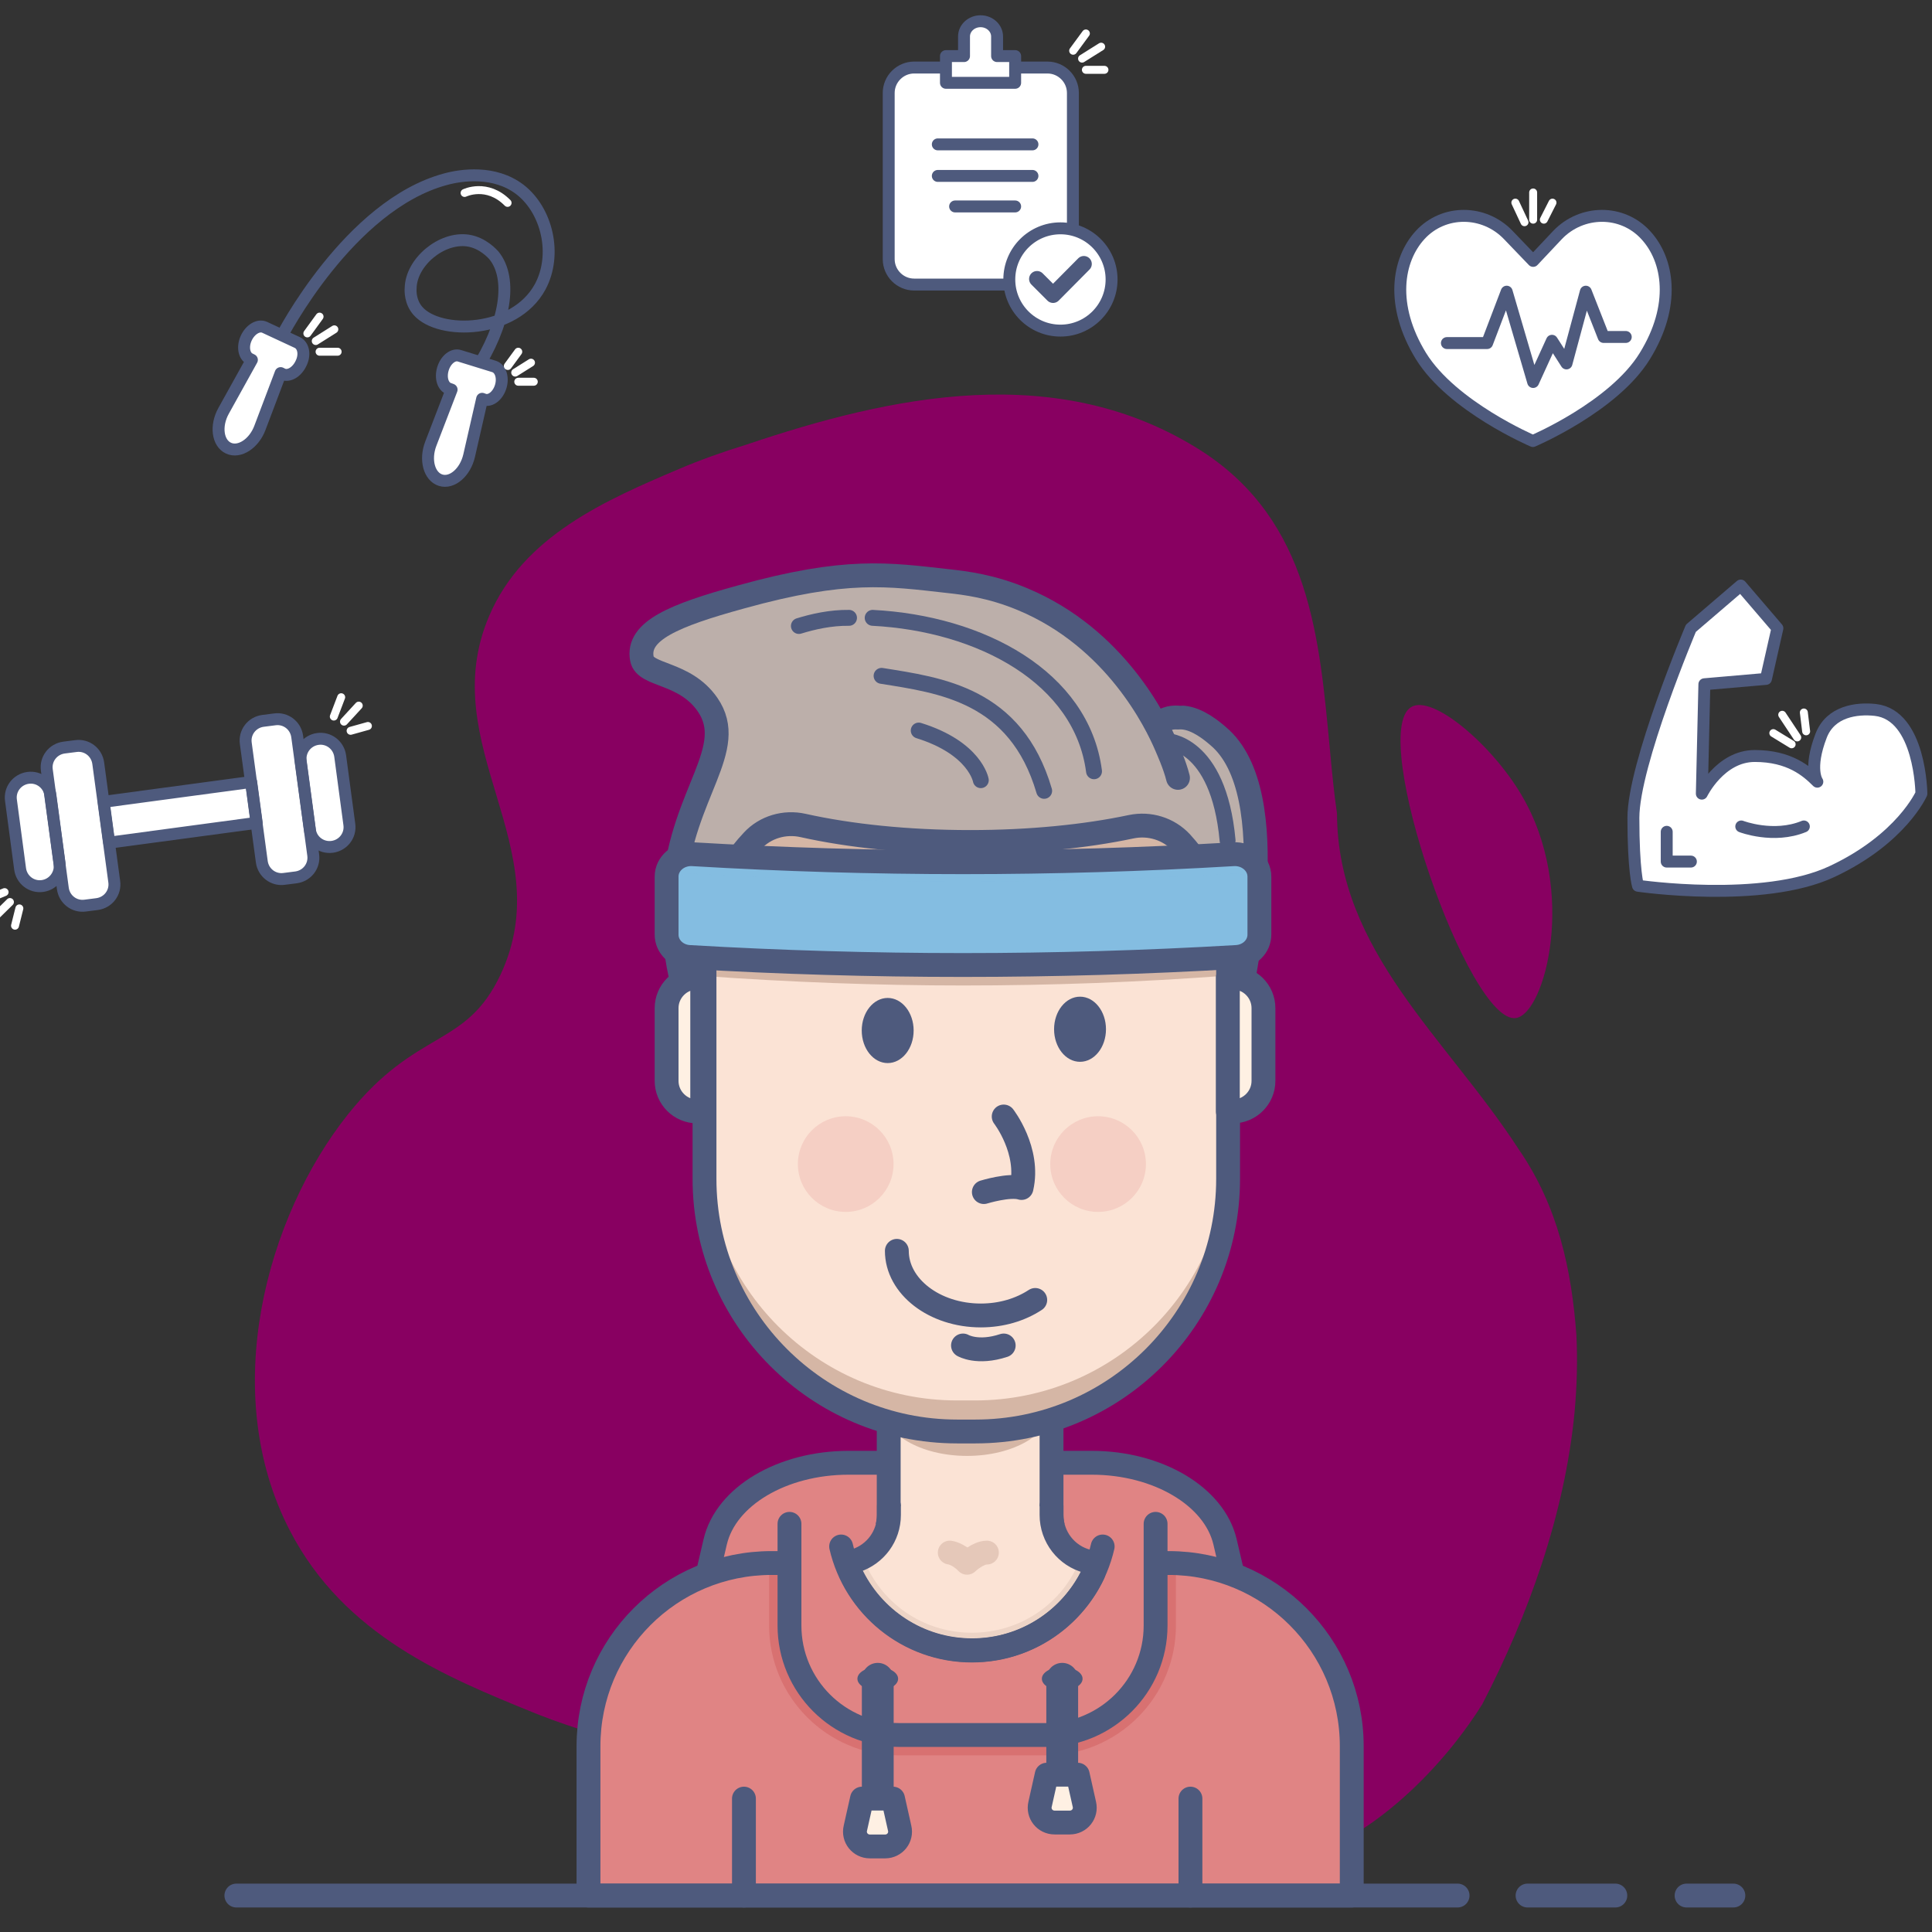<?xml version="1.0" encoding="UTF-8" standalone="no"?>
<svg
   xmlns:dc="http://purl.org/dc/elements/1.1/"
   xmlns:cc="http://creativecommons.org/ns#"
   xmlns:rdf="http://www.w3.org/1999/02/22-rdf-syntax-ns#"
   xmlns:svg="http://www.w3.org/2000/svg"
   xmlns="http://www.w3.org/2000/svg"
   xmlns:sodipodi="http://sodipodi.sourceforge.net/DTD/sodipodi-0.dtd"
   xmlns:inkscape="http://www.inkscape.org/namespaces/inkscape"
   width="486"
   height="486"
   viewBox="0 0 486 486"
   fill="none"
   version="1.1"
   id="svg498"
   sodipodi:docname="gym-guy.svg"
   inkscape:version="1.0.1 (c497b03c, 2020-09-10)">
  <rect x="0" y="0" width="486" height="486" fill="#333333" stroke="none"/>
  <defs
     id="defs502" />
  <sodipodi:namedview
     pagecolor="#ffffff"
     bordercolor="#666666"
     borderopacity="1"
     objecttolerance="10"
     gridtolerance="10"
     guidetolerance="10"
     inkscape:pageopacity="0"
     inkscape:pageshadow="2"
     inkscape:window-width="1669"
     inkscape:window-height="1028"
     id="namedview500"
     showgrid="false"
     inkscape:zoom="1.0677857"
     inkscape:cx="304.37464"
     inkscape:cy="279.88224"
     inkscape:window-x="0"
     inkscape:window-y="223"
     inkscape:window-maximized="0"
     inkscape:current-layer="svg498" />
  <path
     d="m 354.948,177.885 c -10.88,6.72 14.592,79.872 26.368,78.208 7.36,-1.024 15.616,-32.192 1.408,-56.128 -7.424,-12.608 -22.4,-25.408 -27.776,-22.08 z"
     fill="#880061"
     id="path276" />
  <path
     d="m 170.948,117.917 c -18.56,7.872 -39.36,16.896 -47.936,37.12 -13.824,32.512 17.984,58.048 2.88,90.176 -8.768,18.56 -20.992,13.376 -38.336,35.072 -20.608,25.856 -32.64,70.016 -14.656,104.704 13.696,26.496 39.424,36.928 61.312,45.824 7.552,3.072 57.536,22.656 105.088,6.272 11.392,-3.904 16,-9.536 25.728,-8.576 23.552,2.432 27.072,33.856 48.576,38.976 18.048,4.288 39.04,-12.288 52.288,-28.928 2.624,-3.328 4.992,-6.656 6.976,-9.856 11.52,-22.208 20.8,-47.872 23.232,-73.6 0.576,-6.464 0.768,-12.864 0.448,-19.264 -1.216,-16.384 -4.544,-32.32 -14.592,-46.848 -18.048,-27.84 -45.504,-49.664 -45.632,-84.352 -0.768,-5.248 -1.28,-10.688 -1.792,-16.192 -2.624,-27.648 -4.864,-57.28 -32.192,-74.944 -36.16,-23.168 -78.336,-13.888 -114.752,-1.6 -6.016,1.856 -11.52,3.84 -16.64,6.016 z"
     fill="#880061"
     id="path278" />
  <path
     d="m 24.452,227.421 -3.008,0.384 c -2.752,0.384 -5.248,-1.536 -5.632,-4.288 l -4.032,-29.824 c -0.384,-2.752 1.536,-5.248 4.288,-5.632 l 3.008,-0.384 c 2.752,-0.384 5.248,1.536 5.632,4.288 l 4.032,29.824 c 0.384,2.752 -1.536,5.248 -4.288,5.632 z"
     fill="#ffffff"
     id="path280" />
  <path
     d="m 10.692,222.877 c -2.752,0.384 -5.248,-1.536 -5.632,-4.288 l -2.304,-17.28 c -0.384,-2.752 1.536,-5.248 4.288,-5.632 2.752,-0.384 5.248,1.536 5.632,4.288 l 2.304,17.216 c 0.384,2.752 -1.536,5.312 -4.288,5.696 z"
     fill="#ffffff"
     id="path282" />
  <path
     d="m 71.492,221.085 3.008,-0.384 c 2.752,-0.384 4.672,-2.88 4.288,-5.632 l -4.032,-29.824 c -0.384,-2.752 -2.88,-4.672 -5.632,-4.288 l -3.008,0.384 c -2.752,0.384 -4.672,2.88 -4.288,5.632 l 4.032,29.824 c 0.384,2.752 2.88,4.672 5.632,4.288 z"
     fill="#ffffff"
     id="path284" />
  <path
     d="m 83.588,213.021 c 2.752,-0.384 4.672,-2.88 4.288,-5.632 l -2.304,-17.216 c -0.384,-2.752 -2.88,-4.672 -5.632,-4.288 -2.752,0.384 -4.672,2.88 -4.288,5.632 l 2.304,17.216 c 0.32,2.752 2.88,4.672 5.632,4.288 z"
     fill="#ffffff"
     id="path286" />
  <path
     d="m 27.466,211.976 37.106,-4.991 -1.382,-10.276 -37.106,4.991 z"
     fill="#ffffff"
     id="path288" />
  <path
     d="m 24.452,227.421 -3.008,0.384 c -2.752,0.384 -5.248,-1.536 -5.632,-4.288 l -4.032,-29.824 c -0.384,-2.752 1.536,-5.248 4.288,-5.632 l 3.008,-0.384 c 2.752,-0.384 5.248,1.536 5.632,4.288 l 4.032,29.824 c 0.384,2.752 -1.536,5.248 -4.288,5.632 z"
     stroke="#4e5a7d"
     stroke-width="3"
     stroke-miterlimit="10"
     stroke-linecap="round"
     stroke-linejoin="round"
     id="path290" />
  <path
     d="m 10.692,222.877 c -2.752,0.384 -5.248,-1.536 -5.632,-4.288 l -2.304,-17.28 c -0.384,-2.752 1.536,-5.248 4.288,-5.632 2.752,-0.384 5.248,1.536 5.632,4.288 l 2.304,17.216 c 0.384,2.752 -1.536,5.312 -4.288,5.696 z"
     stroke="#4e5a7d"
     stroke-width="3"
     stroke-miterlimit="10"
     stroke-linecap="round"
     stroke-linejoin="round"
     id="path292" />
  <path
     d="m 71.492,221.085 3.008,-0.384 c 2.752,-0.384 4.672,-2.88 4.288,-5.632 l -4.032,-29.824 c -0.384,-2.752 -2.88,-4.672 -5.632,-4.288 l -3.008,0.384 c -2.752,0.384 -4.672,2.88 -4.288,5.632 l 4.032,29.824 c 0.384,2.752 2.88,4.672 5.632,4.288 z"
     stroke="#4e5a7d"
     stroke-width="3"
     stroke-miterlimit="10"
     stroke-linecap="round"
     stroke-linejoin="round"
     id="path294" />
  <path
     d="m 83.588,213.021 c 2.752,-0.384 4.672,-2.88 4.288,-5.632 l -2.304,-17.216 c -0.384,-2.752 -2.88,-4.672 -5.632,-4.288 -2.752,0.384 -4.672,2.88 -4.288,5.632 l 2.304,17.216 c 0.32,2.752 2.88,4.672 5.632,4.288 z"
     stroke="#4e5a7d"
     stroke-width="3"
     stroke-miterlimit="10"
     stroke-linecap="round"
     stroke-linejoin="round"
     id="path296" />
  <path
     d="m 27.466,211.976 37.106,-4.991 -1.382,-10.276 -37.106,4.991 z"
     stroke="#4e5a7d"
     stroke-width="3"
     stroke-miterlimit="10"
     stroke-linecap="round"
     stroke-linejoin="round"
     id="path298" />
  <path
     d="m 313.348,410.077 h -138.624 l 5.184,-22.208 c 2.688,-11.52 16.896,-19.904 33.536,-19.904 h 61.184 c 16.64,0 30.848,8.448 33.536,19.904 z"
     fill="#e08484"
     id="path300" />
  <path
     d="m 313.348,410.077 h -138.624 l 5.184,-22.208 c 2.688,-11.52 16.896,-19.904 33.536,-19.904 h 61.184 c 16.64,0 30.848,8.448 33.536,19.904 z"
     stroke="#4e5a7d"
     stroke-width="6"
     stroke-miterlimit="10"
     stroke-linecap="round"
     stroke-linejoin="round"
     id="path302" />
  <path
     d="m 293.956,393.181 h -17.408 c -6.656,0 -12.032,-5.376 -12.032,-12.032 v -27.584 h -40.96 v 27.584 c 0,6.656 -5.376,12.032 -12.032,12.032 h -17.408 c -25.472,0 -46.08,20.608 -46.08,46.08 v 37.568 h 192 v -37.568 c 0,-25.472 -20.672,-46.08 -46.08,-46.08 z"
     fill="#fbe3d5"
     id="path304" />
  <path
     d="m 243.268,366.237 c 11.735,0 21.248,-5.587 21.248,-12.48 0,-6.892 -9.513,-12.48 -21.248,-12.48 -11.735,0 -21.248,5.588 -21.248,12.48 0,6.893 9.513,12.48 21.248,12.48 z"
     fill="#d5b6a5"
     id="path306" />
  <path
     d="m 340.036,439.261 v 37.568 h -192 v -37.568 c 0,-25.472 20.608,-46.08 46.08,-46.08 h 17.408 c 0.448,0 0.896,0 1.344,-0.064 4.736,12.864 17.152,22.08 31.68,22.08 14.528,0 26.88,-9.152 31.616,-22.016 0.128,0 0.256,0 0.448,0 h 17.344 c 25.408,0 46.08,20.608 46.08,46.08 z"
     fill="#e08484"
     id="path308" />
  <path
     d="m 226.116,441.565 c -17.984,0 -32.64,-14.656 -32.64,-32.64 v -15.872 h 102.336 v 15.872 c 0,17.984 -14.656,32.64 -32.64,32.64 z"
     fill="#d87171"
     id="path310" />
  <path
     d="m 293.956,393.181 h -17.408 c -6.656,0 -12.032,-5.376 -12.032,-12.032 v -27.584 h -40.96 v 27.584 c 0,6.656 -5.376,12.032 -12.032,12.032 h -17.408 c -25.472,0 -46.08,20.608 -46.08,46.08 v 37.568 h 192 v -37.568 c 0,-25.472 -20.672,-46.08 -46.08,-46.08 z"
     stroke="#4e5a7d"
     stroke-width="6"
     stroke-miterlimit="10"
     stroke-linecap="round"
     stroke-linejoin="round"
     id="path312" />
  <path
     d="m 288.516,199.518 c -0.704,-9.728 1.856,-17.088 6.4,-18.688 4.48,-1.6 9.728,2.816 11.52,4.352 16.96,14.208 6.528,61.76 3.648,73.984 z"
     fill="#bcafaa"
     id="path314" />
  <path
     d="m 287.236,199.517 c -0.704,-9.728 1.856,-17.088 6.4,-18.688 0.896,-0.32 1.792,-0.384 2.688,-0.32"
     stroke="#4e5a7d"
     stroke-width="6"
     stroke-miterlimit="10"
     stroke-linecap="round"
     stroke-linejoin="round"
     id="path316" />
  <path
     d="m 297.604,180.509 c 3.712,0.32 7.36,3.392 8.832,4.672 16.96,14.208 6.528,61.76 3.648,73.984 l -21.568,-59.584"
     stroke="#4e5a7d"
     stroke-width="6"
     stroke-miterlimit="10"
     stroke-linecap="round"
     stroke-linejoin="round"
     id="path318" />
  <path
     d="m 177.156,263.517 v -21.568 c 0,-24.512 21.696,-18.176 46.144,-18.176 l 45.248,1.728 c 14.208,0 22.784,-21.184 30.848,-10.816 -0.256,-7.552 -1.664,-17.152 -6.08,-27.2 -2.432,-5.632 -12.608,-26.944 -36.032,-36.736 -7.936,-3.328 -14.528,-4.096 -18.56,-4.544 -15.424,-1.728 -21.76,-4.48 -48.256,2.88 -16.768,4.608 -28.8,12.992 -28.992,16.64 -0.192,3.328 7.936,2.496 14.592,7.488 10.816,8.064 -4.288,26.24 -6.4,49.28 -0.896,9.856 -0.064,23.68 7.488,41.024 z"
     fill="#bcafaa"
     id="path320" />
  <path
     d="m 296.324,195.677 c -0.832,-3.328 -2.496,-6.976 -3.008,-8.192 -2.432,-5.632 -12.608,-26.944 -36.032,-36.736 -7.936,-3.328 -14.528,-4.096 -18.56,-4.544 -15.424,-1.728 -25.856,-3.392 -52.352,3.968 -16.768,4.608 -26.24,8.512 -24.896,15.552 0.832,4.416 10.752,3.2 16.512,11.52 7.68,11.136 -6.208,22.208 -8.32,45.312 -0.896,9.856 -0.064,23.68 7.488,41.024 v -21.568 c 0,-24.512 21.696,-18.176 46.144,-18.176 l 45.248,1.728 c 14.208,0 22.784,-21.184 30.848,-10.816"
     stroke="#4e5a7d"
     stroke-width="6"
     stroke-miterlimit="10"
     stroke-linecap="round"
     stroke-linejoin="round"
     id="path322" />
  <path
     d="m 297.156,211.933 c -3.2,-3.456 -8,-4.928 -12.608,-3.968 -11.456,2.432 -25.408,3.84 -40.512,3.84 -15.744,0 -30.272,-1.536 -42.048,-4.16 -4.608,-1.024 -9.472,0.384 -12.672,3.84 -7.488,7.936 -12.096,18.624 -12.096,30.4 v 54.656 c 0,35.072 28.48,63.552 63.552,63.552 h 4.608 c 35.072,0 63.552,-28.48 63.552,-63.552 v -54.656 c -0.064,-11.52 -4.544,-22.016 -11.776,-29.952 z"
     fill="#fbe3d5"
     id="path324" />
  <path
     d="m 245.316,352.285 h -4.608 c -35.072,0 -63.552,-28.48 -63.552,-63.552 v 6.592 c 0,35.072 28.48,63.552 63.552,63.552 h 4.608 c 35.072,0 63.552,-28.48 63.552,-63.552 v -6.592 c 0,35.072 -28.48,63.552 -63.552,63.552 z"
     fill="#d5b6a5"
     id="path326" />
  <path
     d="m 247.492,299.869 c 0,0 6.464,-1.984 9.472,-1.024 2.176,-9.408 -4.48,-17.984 -4.48,-17.984"
     stroke="#4e5a7d"
     stroke-width="6"
     stroke-miterlimit="10"
     stroke-linecap="round"
     stroke-linejoin="round"
     id="path328" />
  <path
     d="m 260.42,327.005 c -3.712,2.432 -8.448,3.904 -13.696,3.904 -11.648,0 -21.12,-7.296 -21.12,-16.256"
     stroke="#4e5a7d"
     stroke-width="6"
     stroke-miterlimit="10"
     stroke-linecap="round"
     stroke-linejoin="round"
     id="path330" />
  <path
     d="m 223.3,267.421 c 3.605,0 6.528,-3.667 6.528,-8.192 0,-4.524 -2.923,-8.192 -6.528,-8.192 -3.605,0 -6.528,3.668 -6.528,8.192 0,4.525 2.923,8.192 6.528,8.192 z"
     fill="#4e5a7d"
     id="path332" />
  <path
     d="m 271.684,267.101 c 3.605,0 6.528,-3.668 6.528,-8.192 0,-4.524 -2.923,-8.192 -6.528,-8.192 -3.605,0 -6.528,3.668 -6.528,8.192 0,4.524 2.923,8.192 6.528,8.192 z"
     fill="#4e5a7d"
     id="path334" />
  <path
     d="m 284.548,208.029 c -11.456,2.432 -25.408,3.84 -40.512,3.84 -15.744,0 -30.272,-1.536 -42.048,-4.16 -4.608,-1.024 -9.472,0.384 -12.672,3.84 -7.488,7.936 -12.096,18.624 -12.096,30.4 v 3.584 c 21.568,1.536 43.456,2.368 65.088,2.368 22.144,0 44.48,-0.832 66.624,-2.496 v -3.456 c 0,-11.584 -4.416,-22.08 -11.712,-30.016 -3.264,-3.456 -8.064,-4.928 -12.672,-3.904 z"
     fill="#d5b6a5"
     id="path336" />
  <path
     d="m 297.156,211.933 c -3.2,-3.456 -8,-4.928 -12.608,-3.968 -11.456,2.432 -25.408,3.84 -40.512,3.84 -15.744,0 -30.272,-1.536 -42.048,-4.16 -4.608,-1.024 -9.472,0.384 -12.672,3.84 -7.488,7.936 -12.096,18.624 -12.096,30.4 v 54.656 c 0,35.072 28.48,63.552 63.552,63.552 h 4.608 c 35.072,0 63.552,-28.48 63.552,-63.552 v -54.656 c -0.064,-11.52 -4.544,-22.016 -11.776,-29.952 z"
     stroke="#4e5a7d"
     stroke-width="6"
     stroke-miterlimit="10"
     stroke-linecap="round"
     stroke-linejoin="round"
     id="path338" />
  <path
     d="m 311.044,240.733 c -45.824,2.688 -91.84,2.688 -137.664,0 -3.2,-0.192 -5.696,-2.624 -5.696,-5.632 v -14.592 c 0,-3.264 3.008,-5.824 6.528,-5.632 45.312,2.688 90.752,2.688 136.064,0 3.52,-0.192 6.528,2.368 6.528,5.632 v 14.592 c 0,3.008 -2.496,5.44 -5.76,5.632 z"
     fill="#84bde1"
     id="path340" />
  <path
     opacity="0.3"
     d="m 310.276,214.941 c -45.312,2.688 -90.752,2.688 -136.064,0 -3.52,-0.192 -6.528,2.368 -6.528,5.632 v 4.864 c 0,-3.264 3.008,-5.824 6.528,-5.632 45.312,2.688 90.752,2.688 136.064,0 3.52,-0.192 6.528,2.368 6.528,5.632 v -4.928 c 0,-3.2 -3.008,-5.76 -6.528,-5.568 z"
     fill="#84bde1"
     id="path342" />
  <path
     d="m 311.044,240.733 c -45.824,2.688 -91.84,2.688 -137.664,0 -3.2,-0.192 -5.696,-2.624 -5.696,-5.632 v -14.592 c 0,-3.264 3.008,-5.824 6.528,-5.632 45.312,2.688 90.752,2.688 136.064,0 3.52,-0.192 6.528,2.368 6.528,5.632 v 14.592 c 0,3.008 -2.496,5.44 -5.76,5.632 z"
     stroke="#4e5a7d"
     stroke-width="6"
     stroke-miterlimit="10"
     stroke-linecap="round"
     stroke-linejoin="round"
     id="path344" />
  <path
     d="m 293.316,186.397 c 0,0 13.184,0 15.488,25.024"
     stroke="#4e5a7d"
     stroke-width="4"
     stroke-miterlimit="10"
     stroke-linecap="round"
     stroke-linejoin="round"
     id="path346" />
  <path
     d="m 219.524,155.421 c 27.2,1.408 52.608,14.976 55.68,38.592"
     stroke="#4e5a7d"
     stroke-width="4"
     stroke-miterlimit="10"
     stroke-linecap="round"
     stroke-linejoin="round"
     id="path348" />
  <path
     d="m 200.964,157.469 c 3.52,-1.088 8,-2.112 12.608,-2.048"
     stroke="#4e5a7d"
     stroke-width="4"
     stroke-miterlimit="10"
     stroke-linecap="round"
     stroke-linejoin="round"
     id="path350" />
  <path
     d="m 221.764,170.013 c 14.72,2.368 33.792,4.672 40.896,28.928"
     stroke="#4e5a7d"
     stroke-width="4"
     stroke-miterlimit="10"
     stroke-linecap="round"
     stroke-linejoin="round"
     id="path352" />
  <path
     d="m 242.244,338.461 c 0,0 3.648,2.176 10.24,0"
     stroke="#4e5a7d"
     stroke-width="6"
     stroke-miterlimit="10"
     stroke-linecap="round"
     stroke-linejoin="round"
     id="path354" />
  <path
     d="m 212.74,304.861 c 6.645,0 12.032,-5.387 12.032,-12.032 0,-6.645 -5.387,-12.032 -12.032,-12.032 -6.645,0 -12.032,5.387 -12.032,12.032 0,6.645 5.387,12.032 12.032,12.032 z"
     fill="#f5cfc4"
     id="path356" />
  <path
     d="m 276.228,304.861 c 6.645,0 12.032,-5.387 12.032,-12.032 0,-6.645 -5.387,-12.032 -12.032,-12.032 -6.645,0 -12.032,5.387 -12.032,12.032 0,6.645 5.387,12.032 12.032,12.032 z"
     fill="#f5cfc4"
     id="path358" />
  <path
     d="m 175.364,279.581 h 1.28 v -33.664 h -1.28 c -4.224,0 -7.68,3.456 -7.68,7.68 v 18.304 c 0,4.224 3.456,7.68 7.68,7.68 z"
     fill="#fef0e3"
     id="path360" />
  <path
     d="m 175.364,279.581 h 1.28 v -33.664 h -1.28 c -4.224,0 -7.68,3.456 -7.68,7.68 v 18.304 c 0,4.224 3.456,7.68 7.68,7.68 z"
     stroke="#4e5a7d"
     stroke-width="6"
     stroke-miterlimit="10"
     stroke-linecap="round"
     stroke-linejoin="round"
     id="path362" />
  <path
     d="m 310.148,279.581 h -1.28 v -33.664 h 1.28 c 4.224,0 7.68,3.456 7.68,7.68 v 18.304 c 0,4.224 -3.456,7.68 -7.68,7.68 z"
     fill="#fef0e3"
     id="path364" />
  <path
     d="m 310.148,279.581 h -1.28 v -33.664 h 1.28 c 4.224,0 7.68,3.456 7.68,7.68 v 18.304 c 0,4.224 -3.456,7.68 -7.68,7.68 z"
     stroke="#4e5a7d"
     stroke-width="6"
     stroke-miterlimit="10"
     stroke-linecap="round"
     stroke-linejoin="round"
     id="path366" />
  <path
     d="m 263.172,436.445 h -37.056 c -15.168,0 -27.52,-12.352 -27.52,-27.52 v -25.6 h 92.096 v 25.6 c 0,15.232 -12.288,27.52 -27.52,27.52 z"
     fill="#e08484"
     id="path368" />
  <path
     d="m 290.692,383.325 v 25.6 c 0,15.168 -12.352,27.52 -27.52,27.52 h -37.056 c -15.168,0 -27.52,-12.352 -27.52,-27.52 v -25.6"
     stroke="#4e5a7d"
     stroke-width="6"
     stroke-miterlimit="10"
     stroke-linecap="round"
     stroke-linejoin="round"
     id="path370" />
  <path
     d="m 276.1,393.181 c -4.736,12.864 -17.152,22.016 -31.616,22.016 -14.528,0 -26.944,-9.216 -31.68,-22.08 6.016,-0.64 10.752,-5.76 10.752,-11.968 v -2.24 h 40.96 v 2.24 c 0,6.464 5.12,11.776 11.584,12.032 z"
     fill="#fbe3d5"
     id="path372" />
  <path
     d="m 271.748,392.157 c -4.288,11.136 -14.976,18.56 -27.264,18.56 -12.416,0 -23.168,-7.616 -27.392,-18.944 -1.28,0.704 -2.752,1.152 -4.288,1.344 4.736,12.864 17.152,22.08 31.68,22.08 14.528,0 26.88,-9.152 31.616,-22.016 -1.536,-0.064 -3.008,-0.448 -4.352,-1.024 z"
     fill="#edd4c6"
     id="path374" />
  <path
     d="m 264.516,378.845 v 2.24 c 0,5.568 3.776,10.304 8.96,11.648 1.344,0.384 2.112,1.856 1.536,3.136 -5.44,11.392 -17.024,19.264 -30.464,19.264 -13.568,0 -25.216,-8 -30.592,-19.52 -0.576,-1.216 0.064,-2.688 1.408,-3.072 4.8,-1.6 8.256,-6.08 8.256,-11.456 v -2.24"
     stroke="#4e5a7d"
     stroke-width="6"
     stroke-miterlimit="10"
     stroke-linecap="round"
     stroke-linejoin="round"
     id="path376" />
  <path
     d="m 211.588,389.021 c 3.456,14.976 16.832,26.176 32.896,26.176 16.064,0 29.44,-11.2 32.896,-26.176"
     stroke="#4e5a7d"
     stroke-width="6"
     stroke-miterlimit="10"
     stroke-linecap="round"
     stroke-linejoin="round"
     id="path378" />
  <path
     d="m 220.804,425.245 c 2.827,0 5.12,-1.318 5.12,-2.944 0,-1.626 -2.293,-2.944 -5.12,-2.944 -2.828,0 -5.12,1.318 -5.12,2.944 0,1.626 2.292,2.944 5.12,2.944 z"
     fill="#4e5a7d"
     id="path380" />
  <path
     d="m 220.804,422.301 v 33.344"
     stroke="#4e5a7d"
     stroke-width="8"
     stroke-miterlimit="10"
     stroke-linecap="round"
     stroke-linejoin="round"
     id="path382" />
  <path
     d="m 267.204,425.245 c 2.828,0 5.12,-1.318 5.12,-2.944 0,-1.626 -2.292,-2.944 -5.12,-2.944 -2.828,0 -5.12,1.318 -5.12,2.944 0,1.626 2.292,2.944 5.12,2.944 z"
     fill="#4e5a7d"
     id="path384" />
  <path
     d="m 267.204,422.301 v 24.384"
     stroke="#4e5a7d"
     stroke-width="8"
     stroke-miterlimit="10"
     stroke-linecap="round"
     stroke-linejoin="round"
     id="path386" />
  <path
     d="m 222.66,464.477 h -3.84 c -2.432,0 -4.224,-2.24 -3.648,-4.608 l 1.664,-7.424 h 7.808 l 1.664,7.424 c 0.576,2.368 -1.216,4.608 -3.648,4.608 z"
     fill="#fef0e3"
     id="path388" />
  <path
     d="m 222.66,464.477 h -3.84 c -2.432,0 -4.224,-2.24 -3.648,-4.608 l 1.664,-7.424 h 7.808 l 1.664,7.424 c 0.576,2.368 -1.216,4.608 -3.648,4.608 z"
     stroke="#4e5a7d"
     stroke-width="6"
     stroke-miterlimit="10"
     stroke-linecap="round"
     stroke-linejoin="round"
     id="path390" />
  <path
     d="m 269.124,458.461 h -3.84 c -2.432,0 -4.224,-2.24 -3.648,-4.608 l 1.664,-7.424 h 7.808 l 1.664,7.424 c 0.576,2.368 -1.216,4.608 -3.648,4.608 z"
     fill="#fef0e3"
     id="path392" />
  <path
     d="m 269.124,458.461 h -3.84 c -2.432,0 -4.224,-2.24 -3.648,-4.608 l 1.664,-7.424 h 7.808 l 1.664,7.424 c 0.576,2.368 -1.216,4.608 -3.648,4.608 z"
     stroke="#4e5a7d"
     stroke-width="6"
     stroke-miterlimit="10"
     stroke-linecap="round"
     stroke-linejoin="round"
     id="path394" />
  <path
     opacity="0.58"
     d="m 238.916,390.557 c 0,0 2.048,0.192 4.352,2.56 0,0 2.688,-2.56 4.992,-2.56"
     stroke="#d5b6a5"
     stroke-width="6"
     stroke-miterlimit="10"
     stroke-linecap="round"
     stroke-linejoin="round"
     id="path396" />
  <path
     d="m 246.724,196.253 c 0,0 -1.408,-8.064 -15.616,-12.48"
     stroke="#4e5a7d"
     stroke-width="4"
     stroke-miterlimit="10"
     stroke-linecap="round"
     stroke-linejoin="round"
     id="path398" />
  <path
     d="m 187.14,452.445 v 24.384"
     stroke="#4e5a7d"
     stroke-width="6"
     stroke-miterlimit="10"
     stroke-linecap="round"
     stroke-linejoin="round"
     id="path400" />
  <path
     d="m 299.46,452.445 v 24.384"
     stroke="#4e5a7d"
     stroke-width="6"
     stroke-miterlimit="10"
     stroke-linecap="round"
     stroke-linejoin="round"
     id="path402" />
  <path
     d="m 263.492,71.581 h -33.536 c -3.52,0 -6.4,-2.88 -6.4,-6.4 v -41.792 c 0,-3.52 2.88,-6.4 6.4,-6.4 h 33.536 c 3.52,0 6.4,2.88 6.4,6.4 v 41.792 c 0,3.52 -2.88,6.4 -6.4,6.4 z"
     fill="#ffffff"
     id="path404" />
  <path
     d="m 263.492,71.581 h -33.536 c -3.52,0 -6.4,-2.88 -6.4,-6.4 v -41.792 c 0,-3.52 2.88,-6.4 6.4,-6.4 h 33.536 c 3.52,0 6.4,2.88 6.4,6.4 v 41.792 c 0,3.52 -2.88,6.4 -6.4,6.4 z"
     stroke="#4e5a7d"
     stroke-width="3"
     stroke-miterlimit="10"
     stroke-linecap="round"
     stroke-linejoin="round"
     id="path406" />
  <path
     d="m 266.756,83.165 c 7.104,0 12.864,-5.76 12.864,-12.864 0,-7.105 -5.76,-12.864 -12.864,-12.864 -7.105,0 -12.864,5.759 -12.864,12.864 0,7.104 5.759,12.864 12.864,12.864 z"
     fill="#ffffff"
     id="path408" />
  <path
     d="m 266.756,83.165 c 7.104,0 12.864,-5.76 12.864,-12.864 0,-7.105 -5.76,-12.864 -12.864,-12.864 -7.105,0 -12.864,5.759 -12.864,12.864 0,7.104 5.759,12.864 12.864,12.864 z"
     stroke="#4e5a7d"
     stroke-width="3"
     stroke-miterlimit="10"
     stroke-linecap="round"
     stroke-linejoin="round"
     id="path410" />
  <path
     d="m 260.868,70.173 4.032,4.032 7.744,-7.808"
     stroke="#4e5a7d"
     stroke-width="4"
     stroke-miterlimit="10"
     stroke-linecap="round"
     stroke-linejoin="round"
     id="path412" />
  <path
     d="m 250.82,13.597 v -5.312 c 0,-2.304 -1.856,-4.16 -4.16,-4.16 -2.304,0 -4.16,1.856 -4.16,4.16 v 5.312 h -4.544 v 1.664 5.568 h 17.408 v -5.568 -1.664 z"
     fill="#ffffff"
     id="path414" />
  <path
     d="m 250.82,14.109 v -4.928 c 0,-2.112 -1.856,-3.84 -4.16,-3.84 -2.304,0 -4.16,1.728 -4.16,3.84 v 4.928 h -4.544 v 1.536 5.184 h 17.408 v -5.184 -1.536 z"
     stroke="#4e5a7d"
     stroke-width="3"
     stroke-miterlimit="10"
     stroke-linecap="round"
     stroke-linejoin="round"
     id="path416" />
  <path
     d="m 235.908,36.317 h 23.808"
     stroke="#4e5a7d"
     stroke-width="3"
     stroke-miterlimit="10"
     stroke-linecap="round"
     stroke-linejoin="round"
     id="path418" />
  <path
     d="m 235.908,44.253 h 23.808"
     stroke="#4e5a7d"
     stroke-width="3"
     stroke-miterlimit="10"
     stroke-linecap="round"
     stroke-linejoin="round"
     id="path420" />
  <path
     d="m 240.26,51.933 h 15.104"
     stroke="#4e5a7d"
     stroke-width="3"
     stroke-miterlimit="10"
     stroke-linecap="round"
     stroke-linejoin="round"
     id="path422" />
  <path
     d="m 385.668,65.629 -6.272,-6.528 c -6.08,-6.336 -16.192,-6.464 -22.144,0 -5.76,6.272 -7.616,17.728 0.192,30.464 7.872,12.736 28.16,21.376 28.16,21.376 0,0 20.352,-8.64 28.16,-21.376 7.872,-12.736 6.016,-24.192 0.192,-30.464 -5.952,-6.464 -16.064,-6.336 -22.144,0 z"
     fill="#ffffff"
     id="path424" />
  <path
     d="m 385.668,65.629 -6.272,-6.528 c -6.08,-6.336 -16.192,-6.464 -22.144,0 -5.76,6.272 -7.616,17.728 0.192,30.464 7.872,12.736 28.16,21.376 28.16,21.376 0,0 20.352,-8.64 28.16,-21.376 7.872,-12.736 6.016,-24.192 0.192,-30.464 -5.952,-6.464 -16.064,-6.336 -22.144,0 z"
     stroke="#4e5a7d"
     stroke-width="3"
     stroke-miterlimit="10"
     stroke-linecap="round"
     stroke-linejoin="round"
     id="path426" />
  <path
     d="m 363.972,86.301 h 10.112 l 4.928,-12.928 6.656,22.72 4.736,-10.368 3.648,5.696 4.864,-18.048 4.48,11.392 h 5.568"
     stroke="#4e5a7d"
     stroke-width="3"
     stroke-miterlimit="10"
     stroke-linecap="round"
     stroke-linejoin="round"
     id="path428" />
  <path
     d="m 425.348,158.045 c 0,0 -14.464,34.24 -14.464,47.68 0,13.44 1.152,17.088 1.152,17.088 0,0 31.424,4.608 48.832,-3.584 17.472,-8.192 22.464,-19.584 22.464,-19.584 0,0 -0.192,-19.776 -11.584,-21.056 -4.672,-0.512 -11.264,0.32 -13.632,6.464 -3.264,8.448 -0.96,11.584 -0.96,11.584 -2.688,-2.688 -7.04,-6.464 -15.744,-6.464 -8.704,0 -13.312,9.472 -13.312,9.472 l 0.64,-27.52 15.488,-1.344 2.88,-12.736 -9.216,-10.752 z"
     fill="#ffffff"
     id="path430" />
  <path
     d="m 425.348,158.045 c 0,0 -14.464,34.24 -14.464,47.68 0,13.44 1.152,17.088 1.152,17.088 0,0 31.424,4.608 48.832,-3.584 17.472,-8.192 22.464,-19.584 22.464,-19.584 0,0 -0.192,-19.776 -11.584,-21.056 -4.672,-0.512 -11.264,0.32 -13.632,6.464 -3.264,8.448 -0.96,11.584 -0.96,11.584 -2.688,-2.688 -7.04,-6.464 -15.744,-6.464 -8.704,0 -13.312,9.472 -13.312,9.472 l 0.64,-27.52 15.488,-1.344 2.88,-12.736 -9.216,-10.752 z"
     stroke="#4e5a7d"
     stroke-width="3"
     stroke-miterlimit="10"
     stroke-linecap="round"
     stroke-linejoin="round"
     id="path432" />
  <path
     d="m 438.02,207.901 c 0,0 8.128,3.136 15.744,0"
     stroke="#4e5a7d"
     stroke-width="3"
     stroke-miterlimit="10"
     stroke-linecap="round"
     stroke-linejoin="round"
     id="path434" />
  <path
     d="m 419.268,209.244 v 7.488 h 6.08"
     stroke="#4e5a7d"
     stroke-width="3"
     stroke-miterlimit="10"
     stroke-linecap="round"
     stroke-linejoin="round"
     id="path436" />
  <path
     d="m 70.788,84.701 c 0,0 16.96,-33.088 41.28,-39.616 3.968,-1.088 12.288,-2.304 18.688,2.56 6.912,5.312 9.472,16.448 5.12,24.512 -6.4,11.776 -25.28,12.224 -30.72,6.08 -1.984,-2.24 -1.92,-5.056 -1.856,-5.76 0.128,-6.528 7.744,-12.928 14.4,-11.968 3.84,0.576 6.272,3.456 6.528,3.712 4.864,5.952 2.88,17.536 -4.672,29.12"
     stroke="#4e5a7d"
     stroke-width="3"
     stroke-miterlimit="10"
     stroke-linecap="round"
     stroke-linejoin="round"
     id="path438" />
  <path
     d="m 74.82,86.173 -8.256,-3.84 c -1.536,-0.704 -3.584,0.512 -4.608,2.688 -1.024,2.176 -0.576,4.544 0.896,5.248 l 0.512,0.256 -7.104,12.8 c -2.112,3.776 -1.536,8.128 1.216,9.408 2.752,1.28 6.464,-1.152 7.936,-5.184 l 5.184,-13.696 0.512,0.256 c 1.536,0.704 3.584,-0.512 4.608,-2.688 1.088,-2.176 0.64,-4.48 -0.896,-5.248 z"
     fill="#ffffff"
     id="path440" />
  <path
     d="m 74.82,86.173 -8.256,-3.84 c -1.536,-0.704 -3.584,0.512 -4.608,2.688 -1.024,2.176 -0.576,4.544 0.896,5.248 l 0.512,0.256 -7.104,12.8 c -2.112,3.776 -1.536,8.128 1.216,9.408 2.752,1.28 6.464,-1.152 7.936,-5.184 l 5.184,-13.696 0.512,0.256 c 1.536,0.704 3.584,-0.512 4.608,-2.688 1.088,-2.176 0.64,-4.48 -0.896,-5.248 z"
     stroke="#4e5a7d"
     stroke-width="3"
     stroke-miterlimit="10"
     stroke-linecap="round"
     stroke-linejoin="round"
     id="path442" />
  <path
     d="m 124.292,92.189 -8.704,-2.688 c -1.6,-0.512 -3.456,0.96 -4.16,3.264 -0.704,2.304 0,4.608 1.664,5.056 l 0.512,0.192 -5.248,13.632 c -1.536,4.032 -0.384,8.256 2.496,9.152 2.88,0.896 6.208,-1.984 7.168,-6.208 l 3.264,-14.272 0.512,0.192 c 1.6,0.512 3.456,-0.96 4.16,-3.264 0.704,-2.304 -0.064,-4.544 -1.664,-5.056 z"
     fill="#ffffff"
     id="path444" />
  <path
     d="m 124.292,92.189 -8.704,-2.688 c -1.6,-0.512 -3.456,0.96 -4.16,3.264 -0.704,2.304 0,4.608 1.664,5.056 l 0.512,0.192 -5.248,13.632 c -1.536,4.032 -0.384,8.256 2.496,9.152 2.88,0.896 6.208,-1.984 7.168,-6.208 l 3.264,-14.272 0.512,0.192 c 1.6,0.512 3.456,-0.96 4.16,-3.264 0.704,-2.304 -0.064,-4.544 -1.664,-5.056 z"
     stroke="#4e5a7d"
     stroke-width="3"
     stroke-miterlimit="10"
     stroke-linecap="round"
     stroke-linejoin="round"
     id="path446" />
  <path
     d="m 273.156,17.565 h 4.672"
     stroke="#ffffff"
     stroke-width="2"
     stroke-miterlimit="10"
     stroke-linecap="round"
     stroke-linejoin="round"
     id="path448" />
  <path
     d="m 269.956,12.765 3.2,-4.352"
     stroke="#ffffff"
     stroke-width="2"
     stroke-miterlimit="10"
     stroke-linecap="round"
     stroke-linejoin="round"
     id="path450" />
  <path
     d="m 272.196,14.749 4.8,-3.008"
     stroke="#ffffff"
     stroke-width="2"
     stroke-miterlimit="10"
     stroke-linecap="round"
     stroke-linejoin="round"
     id="path452" />
  <path
     d="m 130.372,96.029 h 3.904"
     stroke="#ffffff"
     stroke-width="2"
     stroke-miterlimit="10"
     stroke-linecap="round"
     stroke-linejoin="round"
     id="path454" />
  <path
     d="m 127.748,92.061 2.624,-3.584"
     stroke="#ffffff"
     stroke-width="2"
     stroke-miterlimit="10"
     stroke-linecap="round"
     stroke-linejoin="round"
     id="path456" />
  <path
     d="m 129.604,93.725 3.968,-2.496"
     stroke="#ffffff"
     stroke-width="2"
     stroke-miterlimit="10"
     stroke-linecap="round"
     stroke-linejoin="round"
     id="path458" />
  <path
     d="m 88.196,183.837 4.352,-1.216"
     stroke="#ffffff"
     stroke-width="2"
     stroke-miterlimit="10"
     stroke-linecap="round"
     stroke-linejoin="round"
     id="path460" />
  <path
     d="m 83.972,180.253 1.856,-4.864"
     stroke="#ffffff"
     stroke-width="2"
     stroke-miterlimit="10"
     stroke-linecap="round"
     stroke-linejoin="round"
     id="path462" />
  <path
     d="m 86.532,181.533 3.712,-4.032"
     stroke="#ffffff"
     stroke-width="2"
     stroke-miterlimit="10"
     stroke-linecap="round"
     stroke-linejoin="round"
     id="path464" />
  <path
     d="m 4.868,228.509 -1.088,4.352"
     stroke="#ffffff"
     stroke-width="2"
     stroke-miterlimit="10"
     stroke-linecap="round"
     stroke-linejoin="round"
     id="path466" />
  <path
     d="m 1.156,224.413 -4.8,1.984"
     stroke="#ffffff"
     stroke-width="2"
     stroke-miterlimit="10"
     stroke-linecap="round"
     stroke-linejoin="round"
     id="path468" />
  <path
     d="m 2.5,226.909 -3.904,3.84"
     stroke="#ffffff"
     stroke-width="2"
     stroke-miterlimit="10"
     stroke-linecap="round"
     stroke-linejoin="round"
     id="path470" />
  <path
     d="m 80.388,88.477 h 4.544"
     stroke="#ffffff"
     stroke-width="2"
     stroke-miterlimit="10"
     stroke-linecap="round"
     stroke-linejoin="round"
     id="path472" />
  <path
     d="m 77.316,83.869 3.072,-4.224"
     stroke="#ffffff"
     stroke-width="2"
     stroke-miterlimit="10"
     stroke-linecap="round"
     stroke-linejoin="round"
     id="path474" />
  <path
     d="m 79.428,85.789 4.672,-2.944"
     stroke="#ffffff"
     stroke-width="2"
     stroke-miterlimit="10"
     stroke-linecap="round"
     stroke-linejoin="round"
     id="path476" />
  <path
     d="m 388.356,55.261 2.176,-4.288"
     stroke="#ffffff"
     stroke-width="2"
     stroke-miterlimit="10"
     stroke-linecap="round"
     stroke-linejoin="round"
     id="path478" />
  <path
     d="m 383.492,55.901 -2.304,-4.928"
     stroke="#ffffff"
     stroke-width="2"
     stroke-miterlimit="10"
     stroke-linecap="round"
     stroke-linejoin="round"
     id="path480" />
  <path
     d="m 385.668,55.261 v -6.848"
     stroke="#ffffff"
     stroke-width="2"
     stroke-miterlimit="10"
     stroke-linecap="round"
     stroke-linejoin="round"
     id="path482" />
  <path
     d="m 454.34,183.965 -0.576,-4.736"
     stroke="#ffffff"
     stroke-width="2"
     stroke-miterlimit="10"
     stroke-linecap="round"
     stroke-linejoin="round"
     id="path484" />
  <path
     d="m 450.692,187.229 -4.608,-2.816"
     stroke="#ffffff"
     stroke-width="2"
     stroke-miterlimit="10"
     stroke-linecap="round"
     stroke-linejoin="round"
     id="path486" />
  <path
     d="m 452.1,185.501 -3.776,-5.696"
     stroke="#ffffff"
     stroke-width="2"
     stroke-miterlimit="10"
     stroke-linecap="round"
     stroke-linejoin="round"
     id="path488" />
  <path
     d="m 116.868,48.541 c 0,0 5.632,-2.752 10.816,2.496"
     stroke="#ffffff"
     stroke-width="2"
     stroke-miterlimit="10"
     stroke-linecap="round"
     stroke-linejoin="round"
     id="path490" />
  <path
     d="M 59.46,476.829 H 366.66"
     stroke="#4e5a7d"
     stroke-width="6"
     stroke-miterlimit="10"
     stroke-linecap="round"
     stroke-linejoin="round"
     id="path492" />
  <path
     d="m 384.26,476.829 h 22.08"
     stroke="#4e5a7d"
     stroke-width="6"
     stroke-miterlimit="10"
     stroke-linecap="round"
     stroke-linejoin="round"
     id="path494" />
  <path
     d="m 424.26,476.829 h 11.776"
     stroke="#4e5a7d"
     stroke-width="6"
     stroke-miterlimit="10"
     stroke-linecap="round"
     stroke-linejoin="round"
     id="path496" />
</svg>
